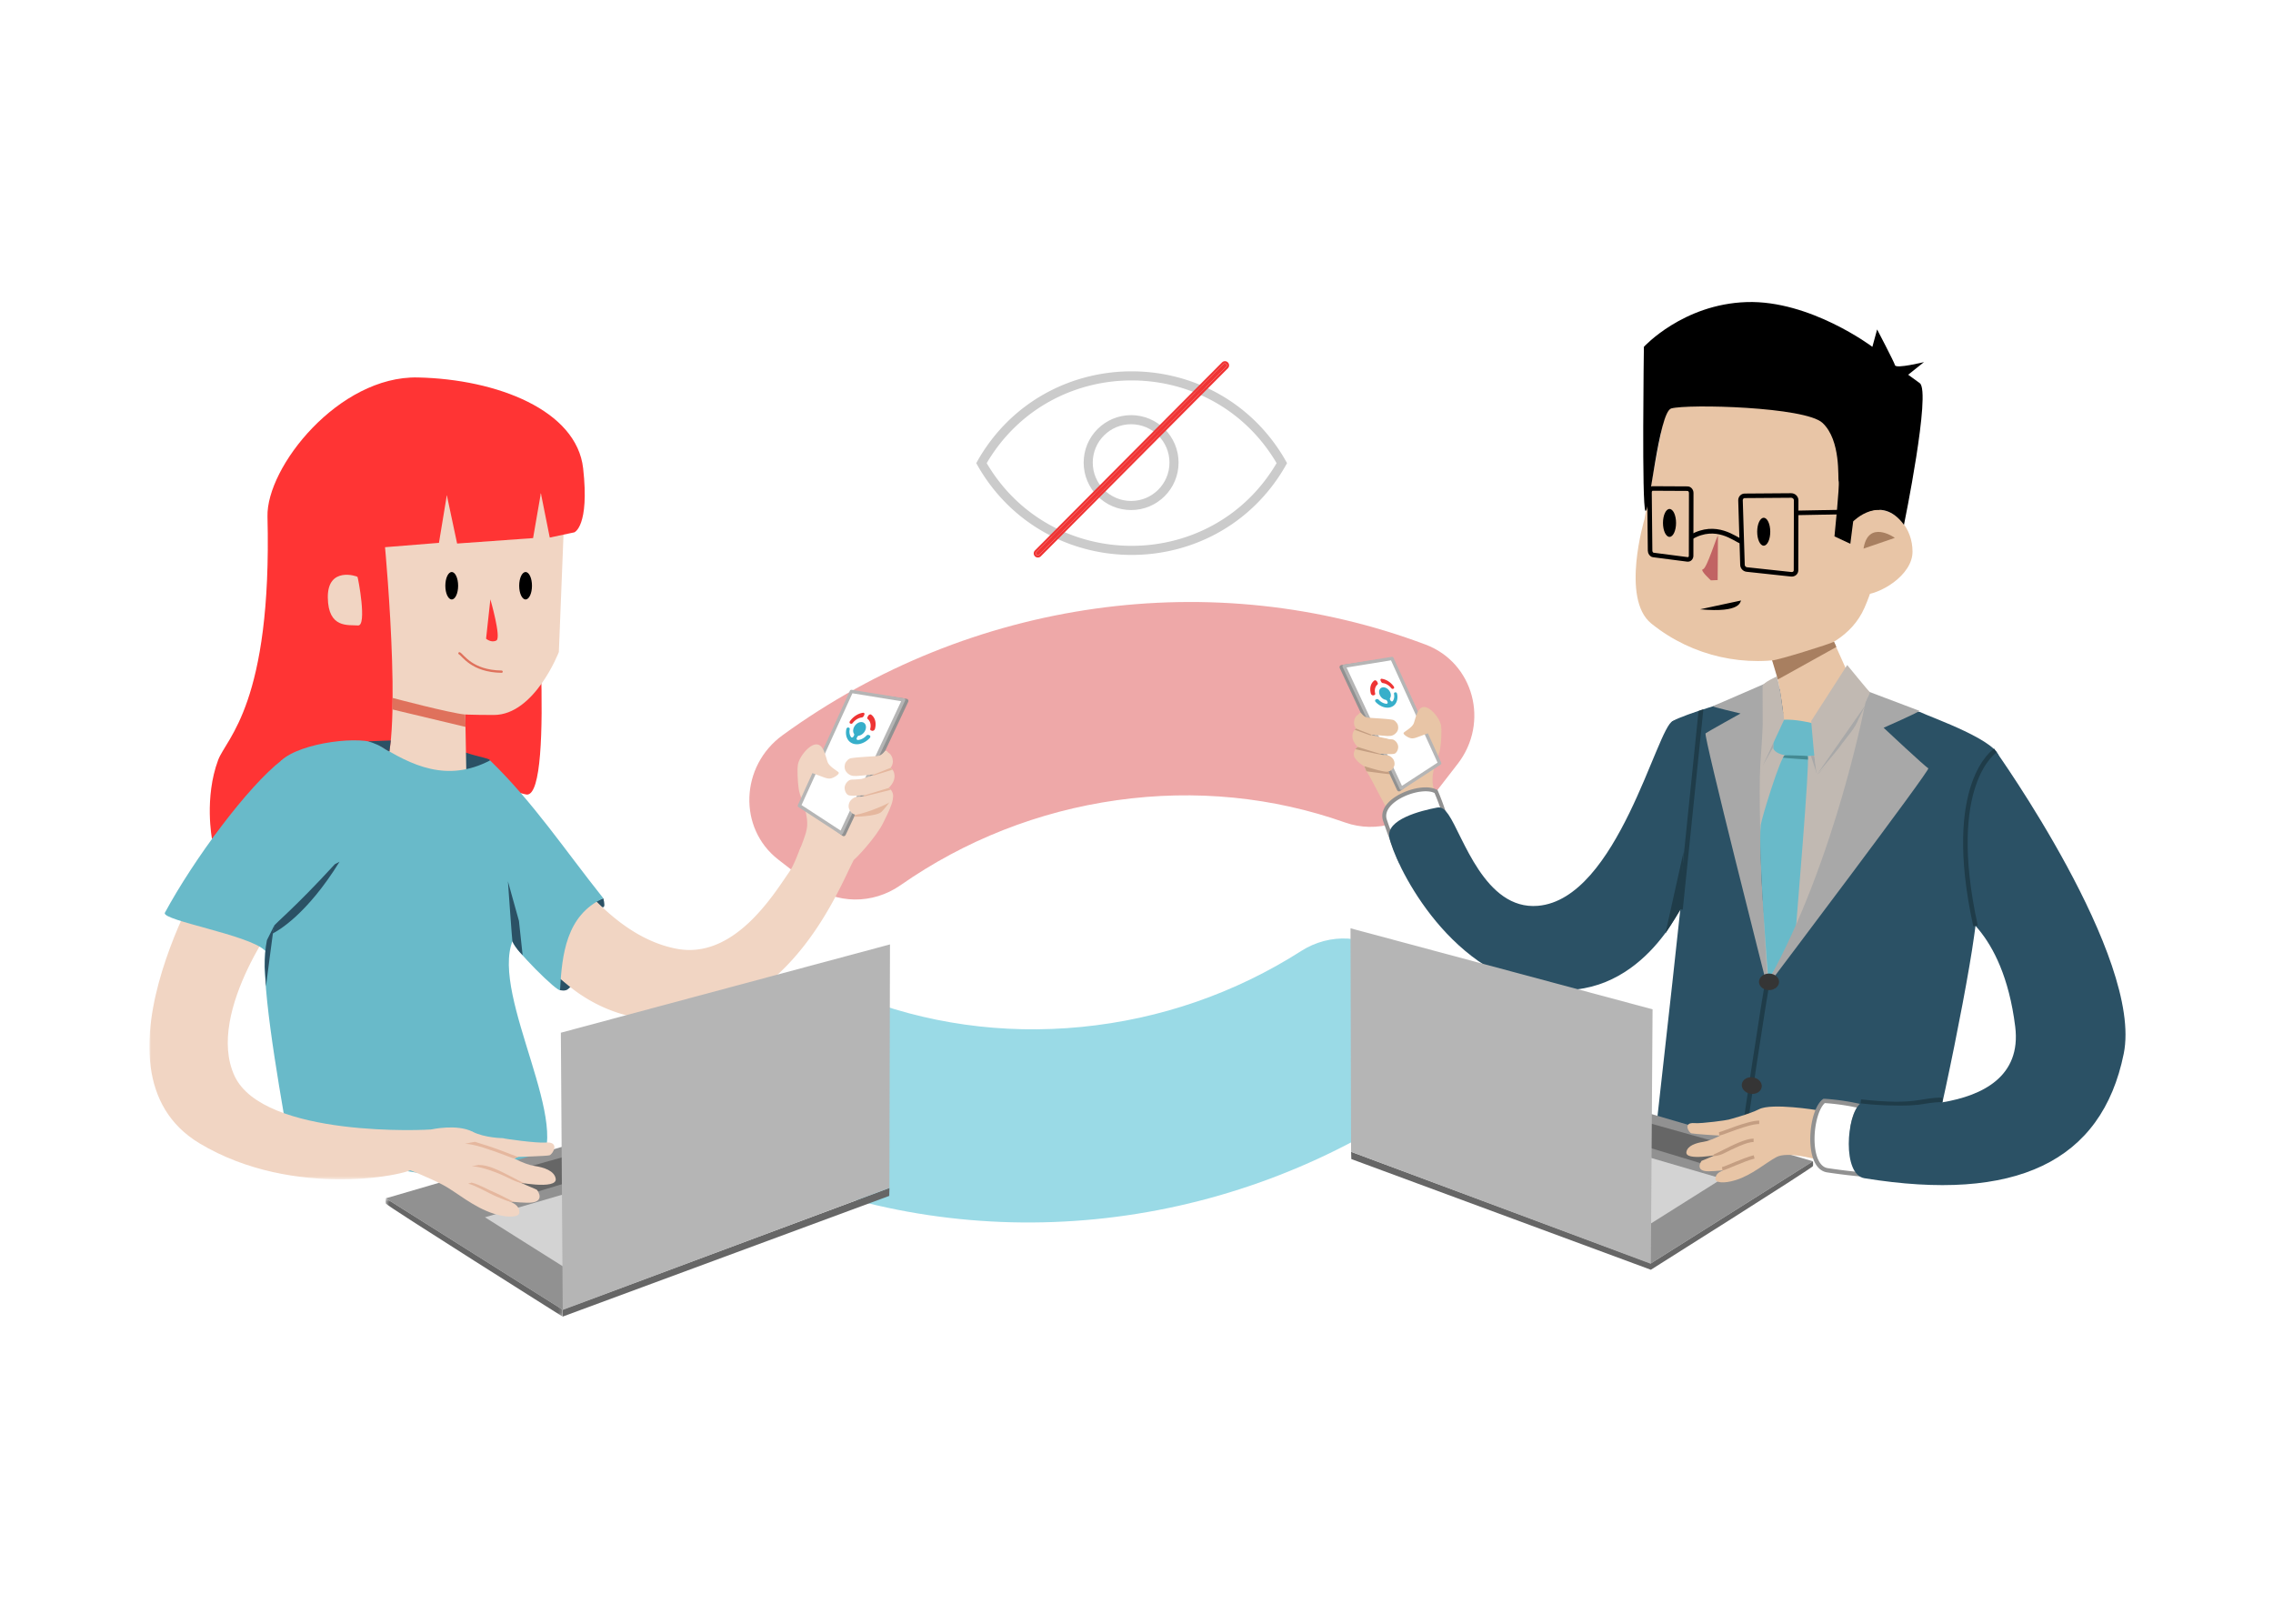 <!-- by Tanja Rohlfs (http://tanjarohlfs.de/) - license: CC-BY-NC-SA (see: https://creativecommons.org/licenses/by-nc-sa/4.0/) -->
<svg width="700" height="500" xmlns="http://www.w3.org/2000/svg" xmlns:xlink="http://www.w3.org/1999/xlink"><defs><path id="a" d="M0 .234h87.439v100.29H0z"/><path id="c" d="M.373.372h54.49V36.8H.372z"/></defs><g fill="none" fill-rule="evenodd"><path fill="#FFF" d="M0 0h700v500H0z"/><path d="M240.996 226.399c57.81-42.03 132.615-52.563 198.053-27.9 14.771 5.567 19.748 23.966 9.849 36.744l-7.693 9.93c-6.42 8.284-17.307 11.522-26.957 8.104-22.119-7.831-46.057-10.266-70.223-6.88-24.256 3.399-46.98 12.413-66.704 26.19-8.584 5.994-19.875 5.87-27.957-.393l-9.674-7.495c-12.449-9.644-11.737-28.817 1.306-38.3" fill="#EEA8A8"/><path d="M435.11 340.485c-59.505 39.594-134.684 47.01-199.04 19.65-14.527-6.175-18.737-24.765-8.315-37.12l8.099-9.604c6.758-8.011 17.772-10.793 27.27-6.978 21.776 8.744 45.593 12.17 69.876 9.793 24.377-2.388 47.456-10.452 67.735-23.398 8.825-5.632 20.101-5.039 27.917 1.554l9.354 7.89c12.037 10.153 10.53 29.278-2.896 38.213" fill="#9ADAE6"/><path d="M185.792 276.602s.603 2.146.19 2.602c-.415.46-.84-.04-.928-.04-.087 0-1.96-1.417-1.96-1.417l2.698-1.145zm-13.436 28.257s1.77.557 2.706-.395c.937-.955 1.206-.864.937-.955-.27-.09-2.43-1.35-2.43-1.35s-1.076-.944-1.094-.817c-.018.126-.545 1.952-.473 2.06.073.107.354 1.457.354 1.457" fill="#2B5165"/><path d="M246.304 244.391c.838 2.622 1.946 5.204 2.224 7.92.322 3.126-.42 4.452-2.289 9.61 2.252 1.299 4.615.275 7.272.554 2.878.302 6.33 2.13 9.206 2.443.398.043 7.187-7.142 9.32-11.629 1.04-2.184 5.131-9.588 1.522-9.283-4.056.343-7.629-3.457-11.866-3.583l-5.1-.15c-.688-.02-1.392-.044-2.033-.271-.598-.213-1.104-.59-1.631-.923-1.57-.987-7.303-4.492-7.322-2.43-.024 2.61.16 6.065.697 7.742" fill="#F1D5C3"/><path fill="#FFF" d="M259.825 256.827l-12.202-9.403 15.389-33.923 16.09 2.332z"/><path stroke="#919191" stroke-width="1.322" stroke-linecap="round" stroke-linejoin="round" d="M259.825 256.827l-12.202-9.403 15.389-33.923 16.09 2.332z"/><path fill="#FFF" d="M259.09 256.504l-12.9-8.408 16.013-35.18 16.077 2.605z"/><path stroke="#B5B5B5" stroke-width="1.028" stroke-linecap="round" stroke-linejoin="round" d="M259.09 256.504l-12.9-8.408 16.013-35.18 16.077 2.605z"/><path d="M273.65 242.645c.107-.096.225-.183.322-.291.922-1.012 1.617-2.264 1.5-3.62-.065-.775-.308-1.476-.926-2.039-.091-.084-.203-.155-.313-.23.278-.362.518-.736.622-1.2.14-.635.136-.801.053-1.361-.077-.53-.147-.731-.453-1.272a2.258 2.258 0 00-.815-.809c-.305-.255-.395-.571-.807-.66-.42-.12-.917 1.464-2.664 1.637-1.293.13-7.773.418-8.492.801a2.33 2.33 0 00-.888.742 2.1 2.1 0 00-.565.98c-.185.738-.146 1.565.317 2.22.444.626 1.083 1.133 1.892 1.325.383.09.66.035 1.053.083.393.049 5.227-.45 5.625-.451.017 0 .033-.003.05-.004l-.003.036a3.07 3.07 0 01-.198.102c-.629.196-3.115 1.144-3.773 1.242-.588.06-1.794.168-2.387.172-.815.004-1.175.077-1.752.604-.55.5-.963 1.32-.928 2.038.038.745.307 1.518.928 2.037.616.515 3.352.223 4.206.217a20.379 20.379 0 001.604-.083c-1.83.62-1.26.327-3.19.572-.727.092-1.54.778-1.892 1.324-.397.617-.565 1.527-.319 2.219.248.699.722 1.372 1.455 1.723l.756.292a3.486 3.486 0 001.681 0c1.99-.252 1.5.056 3.381-.62 2.029-.729 4.007-1.732 5.372-3.324.539-.63.927-1.204.927-2.039 0-.705-.345-1.55-.927-2.038a3.946 3.946 0 00-.452-.325m-18.796-8.045c.529 1.54 3.179 2.819 3.437 3.305.256.487-1.486 1.65-2.536 1.808-.759.114-1.516-.156-2.236-.421-2.606-.965-5.212-1.926-7.819-2.89-.3-2.33 2.662-6.178 4.777-6.99 2.944-1.131 3.607 2.949 4.377 5.187m-97.806 9.689c-1.886 29.643 6.968 47.28 6.968 47.28.063-.892 14.84 26.356 47.427 22.099 32.89-4.297 46.893-39.911 51.274-48.454 2.8-5.46-14.3-9.08-16.36-3.796-1.753 4.5-2.456 5.872-3.468 7.33-4.83 6.957-16.92 26.748-34.519 23.405-24.343-4.623-40.152-35.392-44.647-41.116" fill="#F1D5C3"/><path d="M164.347 165.51s6.716 79.167-2.044 79.167c-1.634 0-26.137-8.168-26.137-8.168l.467-64.874 27.714-6.125z" fill="#FF3434"/><path d="M139.367 229.263c-1.24-.162-21.875-3.26-25.245-3.26-3.369 0 .613 3.472 1.124 3.575.51.102 24.009 7.573 28.399 7.368 4.39-.203 6.698-1.762 7.21-2.72.363-.679-3.23-1.02-7.41-2.483-3.222-1.126-5.028-1.701-4.078-2.48" fill="#2B5165"/><path d="M117.02 210.256s9.31 6.28 15.95 8.196c4.062 1.169 6.354 1.708 19.115 1.708 12.575 0 20.02-19.386 20.02-19.386l1.504-37.845-.37-10.66-60.148 1.112 3.93 56.875z" fill="#F1D5C3"/><path d="M159.89 180.367c0 2.332.882 4.222 1.97 4.222 1.09 0 1.97-1.89 1.97-4.222 0-2.331-.88-4.222-1.97-4.222-1.088 0-1.97 1.891-1.97 4.222m-22.742 0c0 2.332.882 4.222 1.97 4.222 1.089 0 1.97-1.89 1.97-4.222 0-2.331-.881-4.222-1.97-4.222-1.088 0-1.97 1.891-1.97 4.222" fill="#000"/><path d="M151.016 184.563s3.418 11.8 1.864 12.653c-1.554.856-3.185-.533-3.185-.533l1.32-12.12z" fill="#FF3434"/><path fill="#F1D5C3" d="M143.29 220.177l.436 24.028-4.523 1.46-17.728-2.553-3.885-1.692v-31.642l25.551 7.427z"/><path d="M166.567 151.854l-2.396 13.84-23.397 1.678-3.166-14.88-2.426 14.67-16.605 1.336s6.457 69.475-2.08 69.826c-8.534.351-27.883-1.44-31.515-.736-3.633.704-19.68 20.818-19.68 20.818s-2.469-12.74 1.89-24.401c2.474-6.616 16.623-17.403 15.185-74.932-.38-15.27 21.972-43.37 46.305-42.843 24.333.528 48.912 10.074 50.91 28.007 1.996 17.931-2.725 19.69-2.725 19.69l-7.56 1.601-2.74-13.674z" fill="#FF3434"/><path d="M141.486 201.172c1.1.554 3.797 5.528 12.994 5.657" stroke="#DF715C" stroke-width=".7" stroke-linecap="round" stroke-linejoin="round"/><path d="M110.093 177.634c-.178-.221-9.234-3.305-9.138 6.346.097 9.652 6.386 8.367 9.28 8.62 2.893.253.036-14.748-.142-14.966" fill="#F1D5C3"/><path d="M150.925 234.155c13.322 12.927 22.97 27.513 34.87 42.444-11.404 5.231-12.73 17.32-13.316 28.15-.087 1.588-15.264-13.529-14.612-15.058-6.905 17.27 19.652 58.25 7.378 69.985-12.274 11.736-56.526-6.838-75.089-1-3.126-17.677-9.021-49.917-8.57-63.092.449-13.175 3.75-8.07 4.76-17.436.002-14.693.167-28.788.257-43.955 6.066-5.669 25.213-7.853 29.83-4.933 10.35 6.548 21.318 11.762 34.492 4.895" fill="#69BAC9"/><g transform="translate(46 262.628)"><mask id="b" fill="#fff"><use xlink:href="#a"/></mask><path d="M20.554.234s-42.6 66.64-5.142 89.187c29.03 17.476 65.926 9.711 66.85 7.247.923-2.464 6.2-11.845 5-11.56-1.307.309-52.207 2.7-61.05-16.468C17.046 48.784 41.29 17.514 41.29 17.514L20.554.234z" fill="#F1D5C3" mask="url(#b)"/></g><path d="M86.851 234.005c-10.54 8.103-27.225 30.662-36.108 47.122-.654 2.347 25.747 6.741 30.711 11.452 5.854 5.557 25.612-19.514 25.612-19.514l-20.215-39.06z" fill="#69BAC9"/><path d="M160.952 294.139c-.884-.896-2.213-2.277-3.151-4.259-.087-.18-1.383-18.508-1.383-18.508l3.4 12.207 1.134 10.56zm-40.598-66.126c-.267 0-6.98.265-6.98.265 4.495 1.385 5.184 2.624 6.552 3.11l.428-3.375zM84.401 285.09c-.152.366-2.493 18.625-2.493 18.625l-.386-5.975c-.01-2.978.179-5.76.684-8.234l2.195-4.415z" fill="#2B5165"/><path d="M104.559 265.364l-1.433.743C90.594 279.795 84.32 284.7 84.4 285.15l-.497 2.33c1.642-.793 10.565-5.79 20.657-22.116" fill="#2B5165"/><path d="M143.275 220.032c-4.842-.47-22.351-5.113-22.351-5.113l-.105 3.534 22.58 5.397-.124-3.818z" fill="#DF715C"/><path fill="#919191" d="M173.383 403.365l97.052-38.42-37.666-29.24L118.825 369z"/><g transform="translate(118.4 368.628)"><mask id="d" fill="#fff"><use xlink:href="#c"/></mask><path d="M.424.372s-.114 1.13 0 1.615C.578 2.629 54.863 36.8 54.863 36.8v-2.14L.424.372z" fill="#666" mask="url(#d)"/></g><path fill="#666" d="M173.262 403.288l100.658-37.472-.067 2.437-100.591 37.175z"/><path fill="#D3D3D3" d="M178.729 393.345l52.262-20.688-20.284-15.746-61.357 17.928z"/><path fill="#666" d="M153.81 370.474l29.794-9.013-9.953-5.229-28.805 8.067z"/><path fill="#B5B5B5" d="M173.703 402.79l99.789-37.274.183-74.17-100.543 26.969z"/><path stroke="#B5B5B5" stroke-width=".816" d="M173.703 402.79l99.789-37.274.183-74.17-100.543 26.969z"/><path d="M140.643 365.08c1.368.308 9.238 5.037 21.752 5.278 5.895.114 3.224-3.734 2.923-4-.303-.264-11.46-4.48-20.675-10.009l-4 8.73z" fill="#F1D5C3"/><path d="M145.265 348.387s12.725 9.658 19.326 10.642c2.964.44 6.096 1.5 6.54 3.874.692 3.715-12.955.939-12.955.939l-8.688-3.29-4.223-12.165z" fill="#F1D5C3"/><path d="M159.592 356.243s8.62-.238 9.607-.485c.988-.247 3.462-4.335-1.253-3.934-2.698.228-12.673-1.157-13.06-1.351 0 0-5.573-.055-9.312-1.967-4.906-2.51-12.77-.71-12.77-.71l-8.576 11.959c.987 0 8.03 2.938 12.177 5.111 4.146 2.173 9.387 6.93 15.808 8.907 4.774 1.468 7.698.864 7.739-.343.116-3.397-4.533-3.618-7.002-5.078-2.588-1.53-8.008-3.655-10.005-5.77" fill="#F1D5C3"/><path d="M158.354 356.738c-.486-.057-1.383-.483-3.4-1.228-3.56-1.313-8.919-3.292-11.731-3.292-.037 0 1.573-.35 1.538-.349l1.512-.263c3.563 1.147 4.037 1.198 7.69 2.546 1.392.516 5.316 2.068 5.657 2.108l-1.266.478zm2.208 7.533c-.543-.064-1.778-.422-3.903-1.496-3.4-1.72-8.603-3.628-11.304-3.628l-.077.002 2.054-.419c3.017-.066 6.11 1.572 9.878 3.478 1.36.689 4.023 2.135 4.371 2.187l-1.019-.124zm-3.597 5.703c-.644-.076-1.67-.515-3.945-1.467-2.57-1.074-6.475-3.453-8.843-4.03l1.04-.317c2.474.6 4.993 2.173 7.607 3.267 1.662.695 5.145 2.65 5.624 2.704l-1.483-.157z" fill="#E5B79E"/><path d="M268.024 222.687c-.138-.528-.408-.96-.786-1.263-.163-.13-.185-.39-.054-.644l.159-.305c.205-.396.676-.605.942-.413 1.215.88 1.669 2.565 1.166 4.389-.112.403-.573.69-.917.575l-.265-.09c-.218-.07-.322-.295-.259-.548.145-.59.153-1.172.014-1.701m-4.146-1.207a4.8 4.8 0 00-1.281 1.146c-.153.196-.371.29-.542.233l-.2-.068c-.258-.085-.29-.47-.068-.772 1.015-1.385 2.527-2.362 4.034-2.539.354-.04.52.311.325.7l-.15.299c-.125.249-.363.43-.588.455-.508.054-1.03.24-1.53.546" fill="#EE3434"/><path d="M261.282 224.03l.195.074c.165.06.245.253.2.477a3.435 3.435 0 00-.006 1.409c.055.254.142.494.26.71a1.925 1.925 0 00.183.282c.193.219.58.107.747-.232l.137-.272c.091-.18.094-.382.005-.518-.241-.364-.324-.857-.223-1.377.046-.236.129-.478.252-.719.524-1.027 1.635-1.69 2.554-1.48.008 0 .014.002.02.003a.117.117 0 00.022.006l.02.006.02.006.021.006.021.007.02.006.02.005.02.009.007.002c.9.34 1.18 1.497.62 2.599a3.039 3.039 0 01-.485.693c-.412.442-.93.73-1.434.812a.657.657 0 00-.455.353l-.143.276c-.177.343-.01.7.318.7.014 0 .028 0 .042-.002.114-.007.231-.025.349-.049.285-.057.575-.154.86-.288a4.56 4.56 0 001.38-1.015c.187-.198.456-.283.668-.205l.256.094c.332.122.37.563.077.872a6.711 6.711 0 01-1.365 1.109 5.873 5.873 0 01-.97.475 5.043 5.043 0 01-.97.26 3.896 3.896 0 01-1.38-.02 3.322 3.322 0 01-.906-.323 2.842 2.842 0 01-.358-.225 3.05 3.05 0 01-.818-.892 3.516 3.516 0 01-.446-1.152 4.605 4.605 0 01-.071-1.332c.012-.156.035-.313.063-.473a4.05 4.05 0 01.035-.186c.071-.335.389-.58.638-.49" fill="#37AFCA"/><path d="M443.26 231.63c-.768 2.405-1.783 4.772-2.04 7.263-.294 2.866.507 5.888 2.582 8.08-2.065 1.193-4.714.985-7.151 1.241-2.638.276-5.29 3.237-7.927 3.525-.365.04-6.752-12.601-7.426-13.506-1.323-1.782-2.928-6.528.38-6.248 3.721.315 3.585-3.88 7.47-3.994 1.558-.046 3.117-.09 4.676-.137.632-.02 1.277-.04 1.865-.25.549-.194 1.012-.54 1.497-.845 1.439-.904 6.696-4.12 6.714-2.229.021 2.393-.147 5.561-.64 7.1" fill="#E8C5A6"/><path fill="#FFF" d="M430.86 243.035l11.19-8.623-14.111-31.11-14.755 2.139z"/><path stroke="#919191" stroke-width="1.322" stroke-linecap="round" stroke-linejoin="round" d="M430.86 243.035l11.19-8.623-14.111-31.11-14.755 2.139z"/><path fill="#FFF" d="M431.536 242.738l11.83-7.71-14.685-32.261-14.744 2.387z"/><path stroke="#B5B5B5" stroke-width="1.028" stroke-linecap="round" stroke-linejoin="round" d="M431.536 242.738l11.83-7.71-14.685-32.261-14.744 2.387z"/><path d="M418.183 230.029c-.098-.089-.206-.168-.295-.266-.846-.93-1.483-2.077-1.376-3.323.06-.708.282-1.35.85-1.867.083-.076.187-.143.286-.213-.254-.33-.476-.673-.57-1.099-.128-.581-.125-.734-.05-1.25.073-.483.135-.668.417-1.165a2.1 2.1 0 01.747-.742c.281-.232.362-.522.739-.603.386-.111.841 1.34 2.444 1.499 1.186.119 7.128.384 7.787.735.339.165.61.392.815.682.256.253.43.553.52.897.169.678.132 1.437-.293 2.036-.406.574-.992 1.039-1.735 1.215-.351.083-.603.032-.965.076-.36.044-4.795-.412-5.157-.413-.017 0-.032-.003-.048-.005l.002.035c.061.031.121.065.183.093.577.18 3.559.883 4.16.973.541.054.946.319 1.49.323.747.006 1.076.072 1.606.553.503.46.882 1.213.85 1.87-.034.684-.28 1.39-.85 1.868-.565.473-3.073.205-3.857.199a18.39 18.39 0 01-1.473-.077c1.68.57 1.157.301 2.928.525.666.084 1.412.714 1.733 1.214.365.567.52 1.401.293 2.035-.227.64-.663 1.258-1.333 1.581-.231.09-.462.178-.693.266a3.162 3.162 0 01-1.543 0c-1.826-.23-1.375.053-3.1-.567-1.86-.67-3.673-1.588-4.926-3.05-.494-.576-.85-1.102-.85-1.868 0-.648.316-1.423.85-1.868a3.72 3.72 0 01.414-.3m17.237-7.378c-.486 1.413-2.916 2.586-3.151 3.032-.236.447 1.362 1.514 2.324 1.66.695.103 1.391-.145 2.052-.388l7.17-2.65c.274-2.137-2.442-5.665-4.381-6.41-2.7-1.039-3.307 2.704-4.014 4.756" fill="#E8C5A6"/><path d="M442.26 243.772s2.071 4.648 3.68 10.612c-2.894-.606-5.229-.207-7.802 1.053-3.57 1.75-5.964 5.234-7.006 9.433a213.91 213.91 0 01-4.597-12.23c-2.184-6.375 11.335-11.517 15.724-8.868" fill="#FFF"/><path d="M442.26 243.772s2.071 4.648 3.68 10.612c-2.894-.606-5.229-.207-7.802 1.053-3.57 1.75-5.964 5.234-7.006 9.433a213.91 213.91 0 01-4.597-12.23c-2.184-6.375 11.335-11.517 15.724-8.868z" stroke="#919191" stroke-width="1.211"/><path d="M523.286 218.985c1.73 27.18-4.883 59.017-4.883 59.017s-13.39 31.479-43.365 26.315c-29.975-5.161-45.774-39.235-47.169-46.461-1.066-5.528 9.666-8.224 14.777-9.189 1.462-.275 2.492.83 3.42 2.166 4.429 6.383 11.18 29.483 27.548 28.101 24.589-2.072 36.697-55.226 41.572-56.906" fill="#2B5165"/><path d="M591.264 219.242c3.398 1.652 25.221 9.205 24.381 14.52-.84 5.318-7.443 52.656-7.722 54.675-2.764 20.063-14.94 78.682-16.785 75.955-1.097-1.622-80.972-18.155-80.972-18.155s9.792-87.013 9.514-88.133c-.28-1.118-8.024-33.97-4.478-36.092 3.548-2.122 19.586-6.714 19.586-6.714l8.022-4.017 48.454 7.96z" fill="#2B5165"/><path d="M544.743 211.959s-6.731 49.925 1.595 92.49c-.095.113-2.237-1.226-2.237-1.226s-19.577-76.871-18.847-77.409c.703-.518 10.764-6.106 10.764-6.106s-9.072-2.13-8.575-2.257c.51-.13 18.994-8.215 18.994-8.215l-1.694 2.723z" fill="#A8A8A8"/><path d="M576.363 215.725l-19.546 69.313-12.465 17.314s-3.2-48.051-2.253-66.607c.062-1.214.997-15.249.997-15.249l33.267-4.77z" fill="#C1B9B2"/><path d="M506.434 159.897s-7.338 24.457 2.084 32.084c.096.076.19.151.283.227 12.424 9.918 28.807 13.601 44.286 9.988 8.638-2.016 17.23-6.28 21.086-15.001 9.122-20.638-4.337-19.742-4.337-19.742s1.345-10.619.448-12.262c-.898-1.645-4.038-6.88-4.038-6.88s2.542-20.787-11.515-21.834c-14.059-1.048-40.828-5.385-42.174 1.345-1.346 6.73-6.123 32.075-6.123 32.075" fill="#E8C5A6"/><path d="M541.149 163.737c0 2.373.9 4.296 2.012 4.296 1.11 0 2.011-1.923 2.011-4.296s-.901-4.297-2.011-4.297c-1.112 0-2.012 1.924-2.012 4.297m-29.013-2.712c0 2.373.902 4.297 2.012 4.297 1.11 0 2.012-1.924 2.012-4.297 0-2.371-.902-4.295-2.012-4.295-1.11 0-2.012 1.924-2.012 4.295m24.061 23.884c-.354.236.235 3.899-12.642 2.717" fill="#000"/><path d="M529.07 165.004c-.382 0-3.433 10.1-4.606 10.279-1.172.18 2.435 3.427 2.435 3.427l2.075-.09" fill="#C16363"/><path d="M537.936 175.37l13.69 1.469c.811.085 1.48-.462 1.482-1.223l.045-21.543c.002-.829-.698-1.503-1.549-1.496l-14.304.103c-.735.006-1.311.636-1.288 1.397l.608 19.878c.02.704.612 1.34 1.316 1.415zm-28.773-4.478l10.506 1.361c.62.08 1.131-.425 1.133-1.124l.033-19.33c.002-.724-.518-1.321-1.15-1.324l-10.71-.056c-.554-.003-.997.546-.99 1.22l.182 17.944c.005.65.453 1.24.996 1.31z" stroke="#000" stroke-width="1.4"/><path d="M536.132 166.642c-1.768-.54-7.562-5.756-15.32-1.259" stroke="#000" stroke-width="1.463"/><path d="M553.32 157.934c1.156 0 25.547-.483 25.547-.483" stroke="#000" stroke-width="1.4"/><path d="M567.158 169.618c0 7.254.52 13.597 6.135 13.597 5.614 0 15.694-6.084 15.694-13.336 0-7.254-5.096-12.934-10.71-12.934-5.613 0-11.119 5.42-11.119 12.673" fill="#E8C5A6"/><path d="M586.353 161.604s8.43-41.02 4.865-43.614l-3.568-2.595 4.864-3.89s-8.593 2.108-8.918.971c-.323-1.134-5.512-11.025-5.512-11.025l-1.46 5.351s-19.13-14.43-38.75-13.78c-19.617.648-31.615 13.78-31.615 13.78s-.69 48.919.464 50.483c1.157 1.562 4.088-30.446 7.966-31.513 5.16-1.418 41.28-.52 46.583 4.455 5.78 5.42 4.648 17.114 4.974 18.084.326.97-1.295 16.86-1.295 16.86l4.884 2.283.878-6.889s8.505-8.688 15.64 1.039" fill="#000"/><path d="M564.755 197.63l5.614 12.51s-11.812 12.507-12.423 12.507c-.611 0-8.554-1.018-8.554-1.018s-1.94-18.075-4.383-19.104c-1.127-.475 19.746-4.896 19.746-4.896" fill="#E8C5A6"/><path d="M557.946 222.647l-.153-.038c-.835-.204-4.96-1.159-8.4-.98-3.848.2-3.273 8.84-3.273 8.84s.289 1.44 3.552 2.113c3.265.67 10.944 0 10.944 0s-.192-6.625-.287-6.914c-.097-.288-2.383-3.02-2.383-3.02" fill="#69BAC9"/><path d="M547.226 208.277c1.22 4.516 1.42 8.004 2.227 13.325l-6.56 14.143s-.083-23.42-.083-24.464c0-1.041 4.416-3.004 4.416-3.004" fill="#C1B9B2"/><path d="M549.673 232.581c-1.31.3-7.184 19.445-7.41 21.396-.902 7.787 2.218 46.735 2.218 46.735.496 2.305 9.176-15.334 8.685-15.988-.048-.063 4.214-49.621 3.561-51.843-.654-2.222-7.054-.3-7.054-.3" fill="#69BAC9"/><path d="M574.762 214.961s-9.181 49.533-30.369 87.377c.055.137.577.34.577.34s49.696-65.778 48.886-66.102c-.809-.324-13.77-12.476-13.77-12.476s11.493-5.06 11.007-5.222c-.486-.162-17.89-6.762-17.89-6.762l1.559 2.845z" fill="#A8A8A8"/><path d="M574.762 214.961c.259 1.495-12.669 22.628-14.788 23.178-.062.014-.342.252-.342.252s6.938-10.024 8.646-12.604c1.043-1.575 6.484-10.826 6.484-10.826M558.75 232.71l.803 5.661-1.87-5.629zm-15.857 3.035l3.18-6.859.058 1.112" fill="#A8A8A8"/><path d="M549.09 233.314c.423.106 7.703.602 7.703.602s-.008-.986-.086-1.096c-.079-.11-6.809-.293-7.034-.238-.227.053-.584.732-.584.732" fill="#448A93"/><path d="M544.392 302.338c-.52.795-7.792 49.88-7.792 49.88" stroke="#1F3C49" stroke-width="1.4"/><path d="M541.7 302.338c0 1.41 1.384 2.552 3.092 2.552 1.71 0 3.094-1.142 3.094-2.552 0-1.41-1.384-2.552-3.094-2.552-1.708 0-3.092 1.142-3.092 2.552m-5.271 31.44c-.233 1.39.947 2.745 2.632 3.025 1.685.28 3.24-.62 3.47-2.01.233-1.392-.946-2.744-2.632-3.026-1.685-.281-3.24.62-3.47 2.01" fill="#353535"/><path d="M573.046 339.225c17.398 1.937 18.37-.633 25.162-.531" stroke="#1F3C49" stroke-width="1.4"/><path fill="#919191" d="M508.29 389.106l-89.001-35.233 34.542-26.813 104.49 30.532z"/><path d="M558.322 357.593s.106 1.036 0 1.48c-.14.59-49.921 31.925-49.921 31.925v-1.961l49.921-31.444zm-49.921 31.444l-92.309-34.363.063 2.233 92.246 34.091z" fill="#666"/><path fill="#D3D3D3" d="M503.388 379.918l-47.925-18.972 18.599-14.44 56.267 16.444z"/><path fill="#666" d="M526.239 358.945l-27.322-8.266 9.126-4.795 26.417 7.398z"/><path fill="#B5B5B5" d="M507.997 388.58l-91.51-34.182-.169-68.015 92.203 24.73z"/><path stroke="#B5B5B5" stroke-width=".816" d="M507.997 388.58l-91.51-34.182-.169-68.015 92.203 24.73z"/><path d="M543.74 356.45c-1.095.246-7.391 4.029-17.401 4.222-4.715.09-2.338-3.2-2.338-3.2s9.167-3.584 16.538-8.007l3.2 6.985z" fill="#E8C5A6"/><path d="M540.042 343.096s-10.18 7.726-15.459 8.512c-2.371.353-4.877 1.2-5.232 3.1-.554 2.972 10.363.75 10.363.75l6.95-2.63 3.378-9.732z" fill="#E8C5A6"/><path d="M529.686 349.715s-8-.525-8.79-.724c-.79-.196-2.77-3.466 1.003-3.147 2.158.183 10.138-.925 10.447-1.08 0 0 6.402-1.677 9.393-3.207 3.924-2.007 17.89.296 17.89.296l-.504 15.002c-.79 0-8.677-2.314-11.995-.577-3.318 1.74-7.51 5.544-12.646 7.125-3.82 1.174-6.159.691-6.19-.275-.095-2.717 3.625-2.892 5.6-4.06 2.071-1.225 6.407-2.924 8.004-4.615" fill="#E8C5A6"/><path d="M529.432 349.167c1.08-.126 8.947-3.629 12.34-3.565" stroke="#C49E82" stroke-width="1.05"/><path d="M527.543 356.026l.352-.624c.275-.04 1.514-.665 2.606-1.218 2.98-1.508 7.048-3.563 9.471-3.563h.08l-.02 1.05c-2.108-.04-6.306 2.059-9.056 3.45-1.697.859-3.004.856-3.433.905" fill="#C49E82"/><path d="M530.384 359.89c1.082-.126 6.451-2.811 9.828-3.633" stroke="#C49E82" stroke-width="1.05"/><path d="M561.76 339.002s5.085.22 11.149 1.62c-1.819 2.766-2.49 5.458-2.49 8.853 0 4.714 2.073 9.08 5.384 12.379a180.6 180.6 0 01-13.006-1.491c-6.684-1.002-5.348-18.073-1.038-21.361" fill="#FFF"/><path d="M561.76 339.002s5.085.22 11.149 1.62c-1.819 2.766-2.49 5.458-2.49 8.853 0 4.714 2.073 9.08 5.384 12.379a180.6 180.6 0 01-13.006-1.491c-6.684-1.002-5.348-18.073-1.038-21.361z" stroke="#919191" stroke-width="1.319"/><path d="M557.776 222.036s1.332 16.645 1.855 16.356c5.064-2.79 16.635-24.857 16.21-25.232-.415-.364-6.971-8.375-6.971-8.375l-11.094 17.251z" fill="#C1B9B2"/><path d="M545.753 203.362c1.78-.055 17.948-5.096 19.001-5.733.132-.079.777 1.6.777 1.6l-18.018 10.006-1.76-5.873z" fill="#A87F60"/><path fill="#1F3C49" d="M512.877 287.453l5.605-25.152-.919 17.748z"/><path d="M583.533 165.637c-.262-.262-8.222-5.655-9.635 3.298" fill="#A87F60"/><path d="M574.522 217.087l-14.89 21.305 6.547-7.897c3.174-4.428 5.01-6.005 6.255-9.256l2.088-4.152z" fill="#A8A8A8"/><path d="M614.507 231.109s45.532 63.763 39.525 93.356c-6.773 33.369-33.38 45.895-79.87 38.346-6.822-1.107-5.603-19.425-1.203-23.057 0 0 51.446 7.019 47.656-23.595-3.79-30.615-19.535-36.738-19.535-36.738l13.427-48.312z" fill="#2B5165"/><path d="M614.507 231.109s-15.768 10.007-6.12 54" stroke="#1F3C49" stroke-width="1.4"/><path fill="#1F3C49" d="M518.228 280.106l-1.393-.143 6.256-61.031 1.484-.504z"/><path d="M423.485 211.96c.127-.484.376-.878.722-1.158.148-.12.168-.357.048-.59l-.145-.28c-.189-.365-.621-.555-.863-.379-1.115.805-1.53 2.352-1.07 4.024.102.371.525.633.841.528l.243-.08c.2-.067.295-.272.238-.505a3.183 3.183 0 01-.014-1.56m3.803-1.107c.45.274.848.635 1.175 1.052.14.18.34.265.495.213l.185-.061c.235-.079.266-.432.062-.709-.931-1.27-2.319-2.166-3.7-2.328-.324-.038-.477.286-.297.64l.137.276c.113.228.333.394.539.417.466.05.945.221 1.404.5" fill="#EE3434"/><path d="M429.668 213.193l-.179.066c-.151.056-.225.234-.183.437.09.446.094.886.005 1.293a2.48 2.48 0 01-.238.65 1.756 1.756 0 01-.168.26c-.176.2-.532.097-.686-.214l-.126-.246c-.082-.168-.086-.352-.002-.478.22-.333.295-.785.204-1.264a2.484 2.484 0 00-.231-.658c-.482-.94-1.5-1.55-2.344-1.356l-.018.004-.02.004a.13.13 0 01-.018.006l-.02.005a.053.053 0 01-.017.004l-.019.006-.02.007-.017.006-.019.007-.007.002c-.826.311-1.08 1.372-.567 2.383.12.238.272.451.444.636.378.404.853.669 1.315.745.17.026.329.154.417.323l.13.253c.164.314.01.642-.291.642h-.036a3.388 3.388 0 01-1.11-.31 4.2 4.2 0 01-1.266-.93c-.171-.183-.419-.261-.613-.19l-.234.087c-.305.112-.34.515-.07.8a6.054 6.054 0 001.694 1.258c.148.073.297.137.448.195.148.054.297.103.446.144.149.038.296.068.441.092a3.537 3.537 0 001.267-.017 2.921 2.921 0 001.158-.503 2.719 2.719 0 00.75-.819 3.188 3.188 0 00.31-.681 3.57 3.57 0 00.16-.766 4.275 4.275 0 00.006-.829 5.193 5.193 0 00-.092-.606c-.064-.305-.355-.532-.584-.448" fill="#37AFCA"/><path d="M417.665 224.347c.067.094 4.644 1.863 4.644 1.863s-.102.263-.252.233c-.15-.03-4.847-1.725-4.847-1.725l.455-.371zm.518 5.682s6.514 2.017 6.813 2.072l.088.179.176.052c-.37.072-7.837-1.633-7.837-1.633a2.66 2.66 0 01.76-.67m1.99 5.931c.392.049 6.217 2.018 7.376 1.633.067-.023.34.577.412.784.033.096-7.143-.869-7.143-.869l-.645-1.548z" fill="#C49E82"/><path d="M269.11 238.5l5.123-2.036c.199.118.406.307.605.556l-6.024 1.85.297-.37zm4.54 4.145l-7.499 2.277-.236.375 8.43-2.09s-.427-.437-.695-.562m.29 4.381c.033.224-6.44 3.238-10.617 3.925-.02.003-.297.557-.297.557s6.865-.068 8.431-1.507c.947-.87 2.482-2.975 2.482-2.975" fill="#E5B79E"/><path d="M302.255 142.615a51.28 51.28 0 012.277-3.677c20.964-30.921 66.985-30.921 87.947 0a51.28 51.28 0 012.278 3.677 51.592 51.592 0 01-2.278 3.676c-20.962 30.92-66.983 30.92-87.947 0a51.592 51.592 0 01-2.277-3.676" fill="#FFF"/><path d="M302.255 142.615a51.28 51.28 0 012.277-3.677c20.964-30.921 66.985-30.921 87.947 0a51.28 51.28 0 012.278 3.677 51.592 51.592 0 01-2.278 3.676c-20.962 30.92-66.983 30.92-87.947 0a51.592 51.592 0 01-2.277-3.676z" stroke="#CBCBCB" stroke-width="2.8"/><path d="M361.555 142.45c0-7.299-5.916-13.215-13.215-13.215-7.298 0-13.214 5.916-13.214 13.214 0 7.299 5.916 13.214 13.214 13.214 7.299 0 13.215-5.915 13.215-13.214z" stroke="#CBCBCB" stroke-width="2.8"/><path d="M319.597 171.014a.58.58 0 01-.41-.987l57.646-57.939a.58.58 0 01.822.818l-57.648 57.939a.575.575 0 01-.41.169" fill="#F03434"/><path d="M377.244 111.219a1.27 1.27 0 00-.907.376l-57.646 57.938a1.28 1.28 0 001.813 1.805L378.15 113.4a1.281 1.281 0 00-.906-2.181m0 .7a.58.58 0 01.41.987l-57.646 57.939a.578.578 0 01-.819.001.58.58 0 01-.003-.819l57.647-57.939a.58.58 0 01.411-.17" fill="#F03434"/></g></svg>
